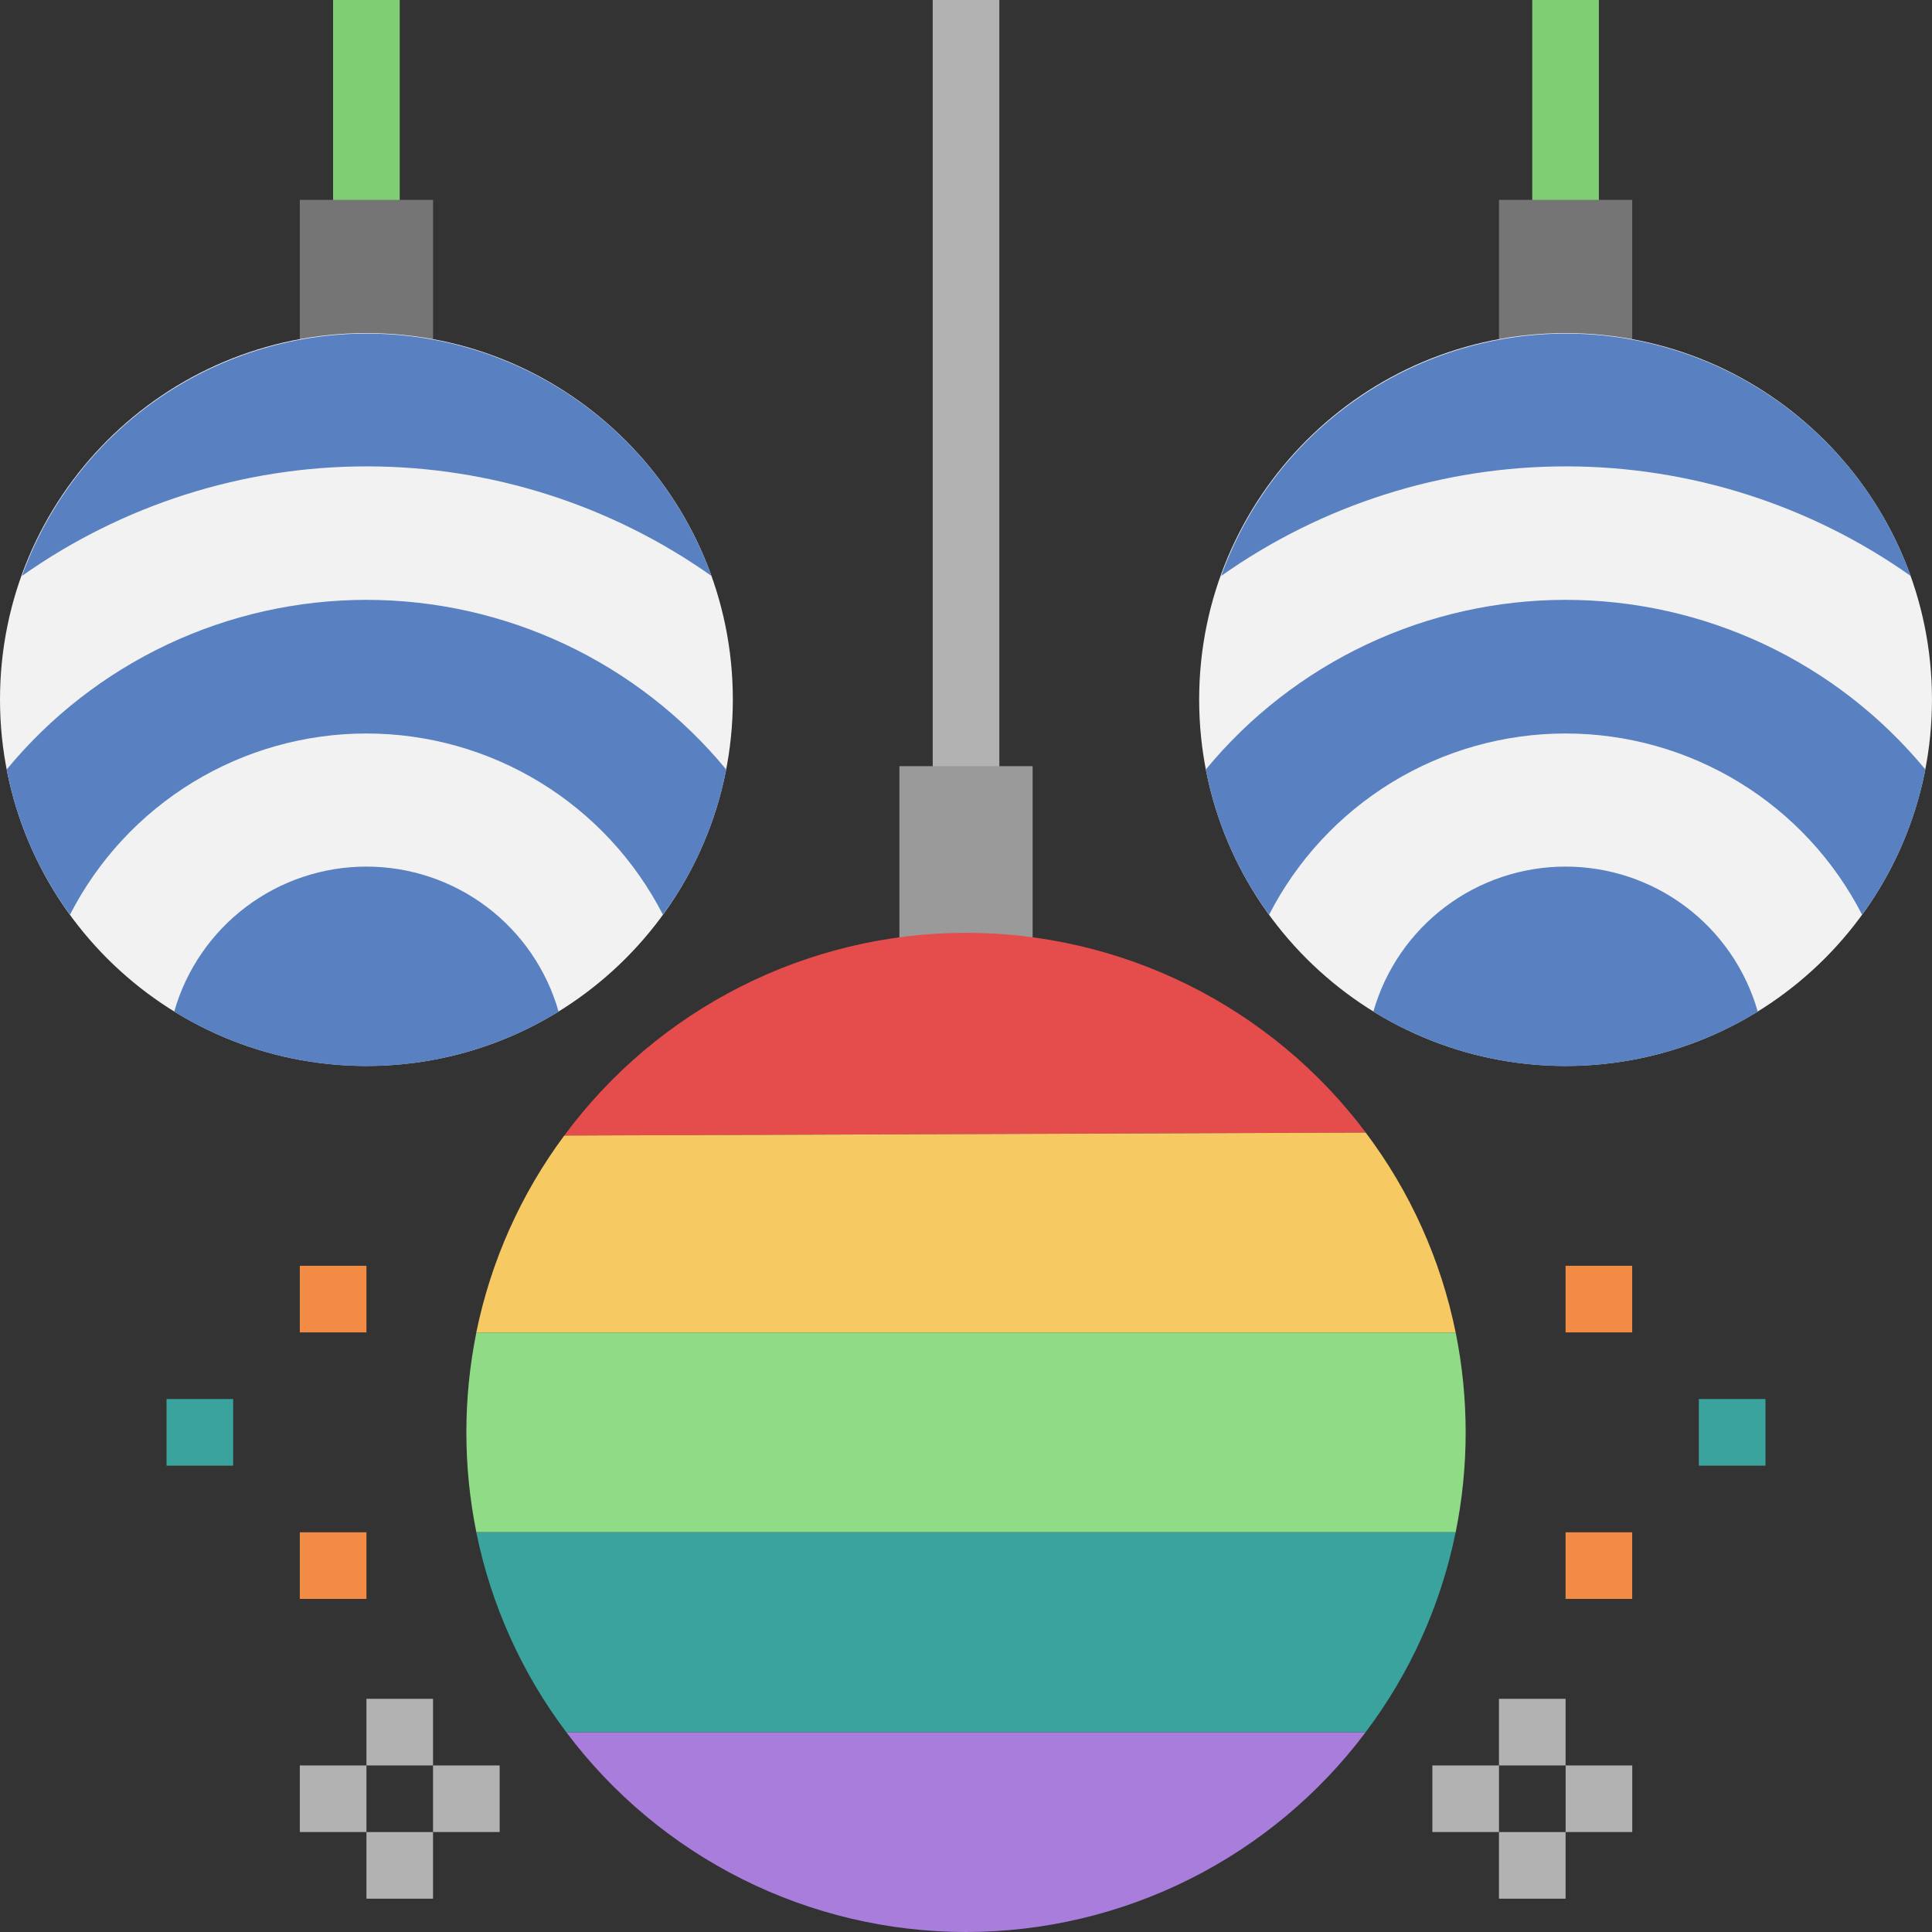 <svg width="66" height="66" viewBox="0 0 66 66" fill="none" xmlns="http://www.w3.org/2000/svg">
<rect x="0" y="0" width="66" height="66" fill="#333333" stroke="none"/>
<path d="M31.863 0H34.139V29.586H31.863V0Z" fill="#B2B2B2"/>
<path d="M11.379 0H13.655V30.724H11.379V0Z" fill="#7FCE74"/>
<path d="M14.794 13.655V6.827H12.518H10.242V13.655" fill="#757575"/>
<path d="M12.517 36.413C19.43 36.413 25.035 30.809 25.035 23.896C25.035 16.983 19.43 11.379 12.517 11.379C5.604 11.379 0 16.983 0 23.896C0 30.809 5.604 36.413 12.517 36.413Z" fill="#F2F2F2"/>
<path d="M35.276 34.138V26.173H33.001H30.725V34.138" fill="#9A9A9B"/>
<path d="M19.266 38.792L46.656 38.689C45.059 36.562 42.988 34.838 40.606 33.654C38.225 32.469 35.6 31.857 32.941 31.867C30.281 31.877 27.661 32.508 25.288 33.711C22.916 34.913 20.858 36.653 19.277 38.792H19.266Z" fill="#E54C4C"/>
<path d="M49.728 45.518C50.183 47.771 50.183 50.092 49.728 52.345H16.273C15.818 50.092 15.818 47.771 16.273 45.518H49.728Z" fill="#90DB86"/>
<path d="M19.344 59.173H46.654C45.064 61.293 43.002 63.013 40.632 64.198C38.262 65.383 35.649 66 32.999 66C30.349 66 27.736 65.383 25.365 64.198C22.995 63.013 20.934 61.293 19.344 59.173Z" fill="#A87DDB"/>
<path d="M19.276 38.792C17.794 40.787 16.769 43.083 16.271 45.517H49.727C49.224 43.041 48.175 40.708 46.654 38.69L19.264 38.792" fill="#F7C963"/>
<path d="M49.727 52.345C49.224 54.821 48.175 57.154 46.654 59.172H19.344C17.823 57.154 16.774 54.821 16.271 52.345H49.727Z" fill="#3AA39E"/>
<path d="M19.083 34.559C18.676 33.131 17.815 31.875 16.63 30.981C15.445 30.087 14.001 29.604 12.517 29.604C11.033 29.604 9.589 30.087 8.404 30.981C7.219 31.875 6.358 33.131 5.951 34.559C7.925 35.775 10.198 36.419 12.517 36.419C14.836 36.419 17.109 35.775 19.083 34.559Z" fill="#5981C1"/>
<path d="M2.391 31.247C1.312 29.774 0.573 28.079 0.229 26.286C1.723 24.474 3.6 23.015 5.725 22.013C7.849 21.012 10.169 20.492 12.518 20.492C14.867 20.492 17.187 21.012 19.312 22.013C21.436 23.015 23.313 24.474 24.808 26.286C24.463 28.079 23.725 29.774 22.646 31.247C21.691 29.384 20.24 27.819 18.453 26.727C16.666 25.635 14.613 25.057 12.518 25.057C10.424 25.057 8.37 25.635 6.583 26.727C4.796 27.819 3.346 29.384 2.391 31.247Z" fill="#5981C1"/>
<path d="M24.305 19.675C20.861 17.24 16.746 15.932 12.528 15.932C8.309 15.932 4.195 17.24 0.75 19.675C1.623 17.25 3.222 15.155 5.33 13.673C7.438 12.191 9.951 11.396 12.528 11.396C15.104 11.396 17.618 12.191 19.726 13.673C21.833 15.155 23.433 17.25 24.305 19.675Z" fill="#5981C1"/>
<path d="M52.344 0H54.62V30.724H52.344V0Z" fill="#7FCE74"/>
<path d="M55.759 13.655V6.827H53.483H51.207V13.655" fill="#757575"/>
<path d="M53.482 36.413C60.395 36.413 65.999 30.809 65.999 23.896C65.999 16.983 60.395 11.379 53.482 11.379C46.569 11.379 40.965 16.983 40.965 23.896C40.965 30.809 46.569 36.413 53.482 36.413Z" fill="#F2F2F2"/>
<path d="M60.048 34.559C59.641 33.131 58.78 31.875 57.595 30.981C56.41 30.087 54.966 29.604 53.482 29.604C51.998 29.604 50.554 30.087 49.369 30.981C48.184 31.875 47.323 33.131 46.916 34.559C48.89 35.775 51.163 36.419 53.482 36.419C55.801 36.419 58.074 35.775 60.048 34.559Z" fill="#5981C1"/>
<path d="M43.355 31.247C42.276 29.774 41.538 28.079 41.193 26.286C42.688 24.474 44.565 23.015 46.69 22.013C48.814 21.012 51.134 20.492 53.483 20.492C55.832 20.492 58.152 21.012 60.276 22.013C62.401 23.015 64.278 24.474 65.773 26.286C65.428 28.079 64.69 29.774 63.611 31.247C62.656 29.384 61.205 27.819 59.418 26.727C57.631 25.635 55.577 25.057 53.483 25.057C51.389 25.057 49.335 25.635 47.548 26.727C45.761 27.819 44.31 29.384 43.355 31.247Z" fill="#5981C1"/>
<path d="M65.272 19.675C61.827 17.24 57.713 15.932 53.494 15.932C49.276 15.932 45.161 17.24 41.717 19.675C42.589 17.25 44.189 15.155 46.297 13.673C48.404 12.191 50.918 11.396 53.494 11.396C56.071 11.396 58.584 12.191 60.692 13.673C62.8 15.155 64.399 17.25 65.272 19.675Z" fill="#5981C1"/>
<path d="M12.518 58.034H14.793V60.31H12.518V58.034Z" fill="#B2B2B2"/>
<path d="M12.518 62.586H14.793V64.862H12.518V62.586Z" fill="#B2B2B2"/>
<path d="M14.793 60.31H17.069V62.585H14.793V60.31Z" fill="#B2B2B2"/>
<path d="M10.242 60.31H12.518V62.585H10.242V60.31Z" fill="#B2B2B2"/>
<path d="M51.207 58.034H53.483V60.31H51.207V58.034Z" fill="#B2B2B2"/>
<path d="M51.207 62.586H53.483V64.862H51.207V62.586Z" fill="#B2B2B2"/>
<path d="M53.484 60.31H55.76V62.585H53.484V60.31Z" fill="#B2B2B2"/>
<path d="M48.932 60.31H51.208V62.585H48.932V60.31Z" fill="#B2B2B2"/>
<path d="M10.242 52.345H12.518V54.621H10.242V52.345Z" fill="#F28B44"/>
<path d="M5.689 47.793H7.965V50.069H5.689V47.793Z" fill="#3AA39E"/>
<path d="M10.242 43.241H12.518V45.517H10.242V43.241Z" fill="#F28B44"/>
<path d="M53.482 43.241H55.758V45.517H53.482V43.241Z" fill="#F28B44"/>
<path d="M58.035 47.793H60.311V50.069H58.035V47.793Z" fill="#3AA39E"/>
<path d="M53.482 52.345H55.758V54.621H53.482V52.345Z" fill="#F28B44"/>
</svg>
